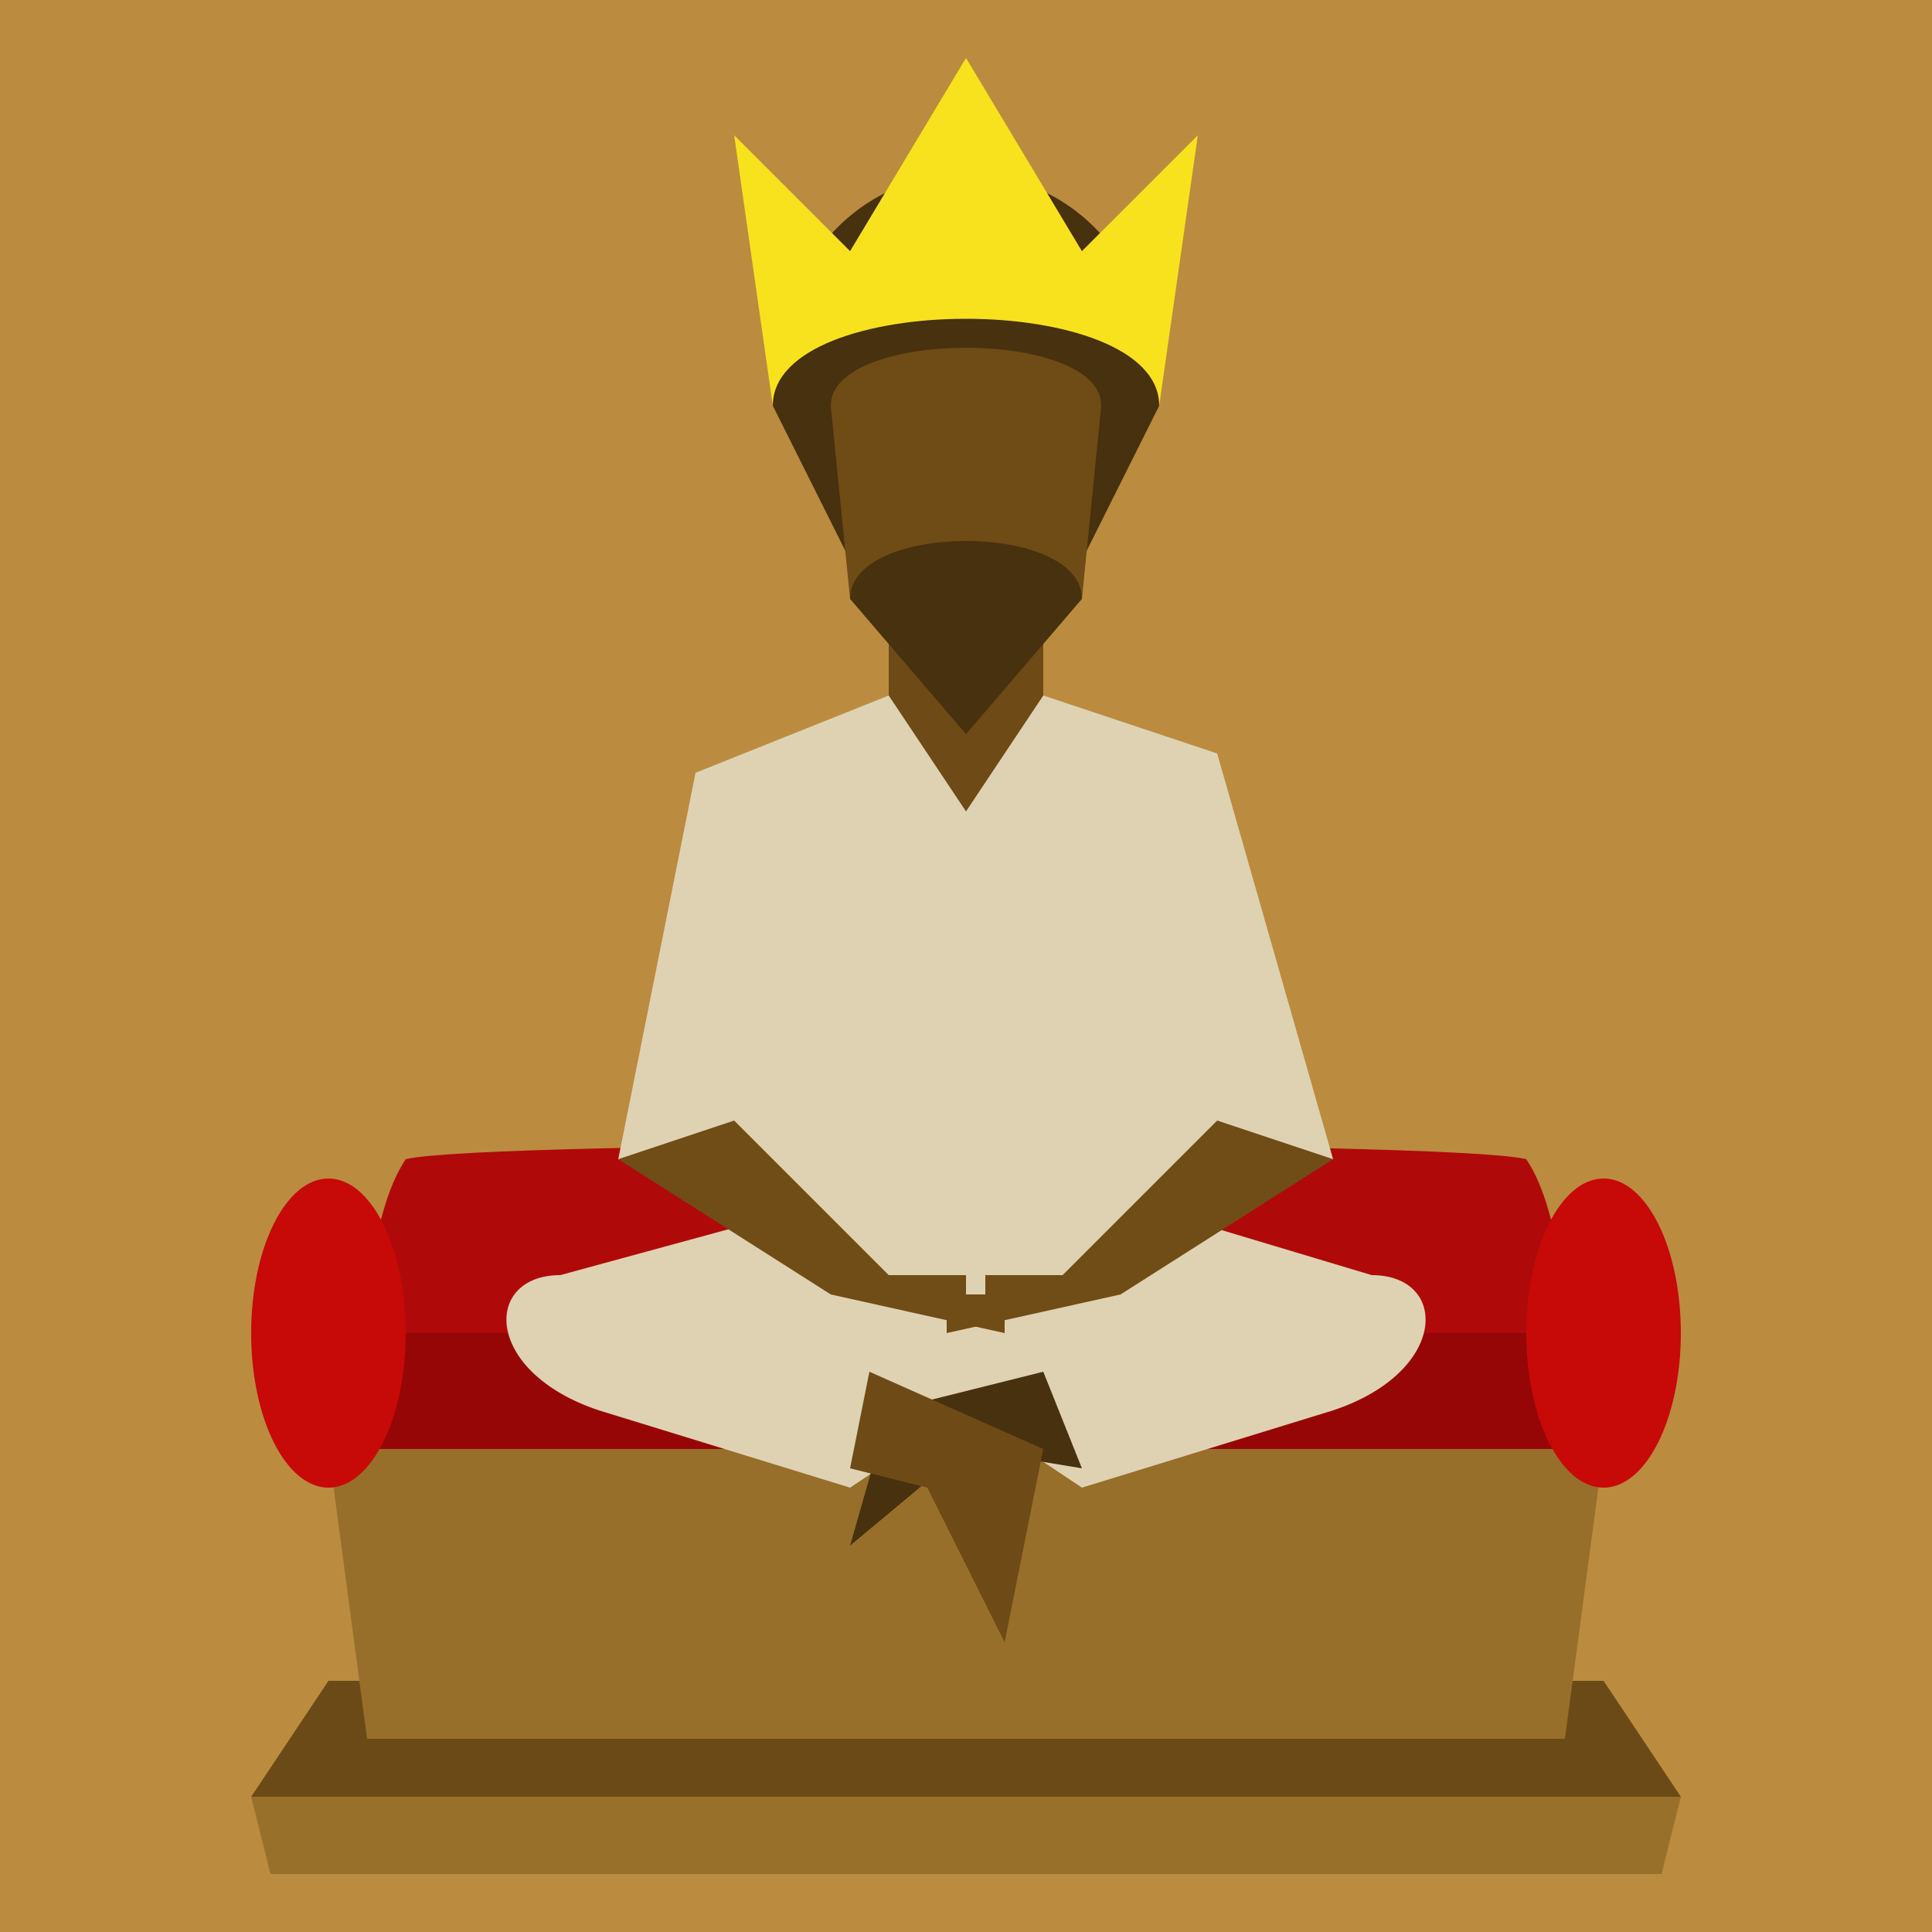 <?xml version="1.0" encoding="utf-8"?>
<svg viewBox="0 0 100 100" xmlns="http://www.w3.org/2000/svg">
<rect x="0" y="0" width="100" height="100" fill="#808080" stroke="none"/>
<rect width="100" height="100" style="fill: rgb(59, 127, 255);" y="-220"/>
<rect width="100" height="70" style="fill: rgb(186, 139, 64);" y="-190"/>
<path style="fill: rgb(108, 74, 23);" d="M 22 -185 L 62 -189 L 73 -189 L 73 -193 L 22 -192 L 22 -185 Z"/>
<path style="fill: rgb(167, 124, 56);" d="M 0 -163 L 38 -179 L 87 -175 L 100 -160 L 100 -144 L 0 -129 L 0 -163 Z"/>
<path d="M 33 -170 L 67 -170 L 69 -166 L 31 -166 L 33 -170 Z" style="fill: rgb(108, 74, 23);"/>
<path d="M 3 -208 L 7 -209 L 14 -208 L 28 -182 L 9 -179 L 0 -180 L 0 -202 L 3 -208 Z" style="fill: rgb(107, 74, 23);"/>
<path d="M 9 -179 L 7 -209 L 14 -208 L 28 -182 L 9 -179 Z" style="fill: rgb(150, 110, 43);"/>
<path d="M 35 -179 L 65 -179 L 67 -176 L 33 -176 L 35 -179 Z" style="fill: rgb(151, 6, 6);"/>
<path d="M 33 -176 L 67 -176 L 66 -168 L 34 -168 L 33 -176 Z" style="fill: rgb(151, 111, 42);"/>
<rect x="31" y="164" width="38" height="2" style="fill: rgb(152, 112, 42);" transform="matrix(1, 0, 0, -1, 0, 0)"/>
<path d="M 35 -184 C 35 -185 65 -186 65 -184 C 66 -184 68 -180 66 -179 L 34 -179 C 32 -180 34 -184 35 -184 Z" style="fill: rgb(176, 9, 9);"/>
<ellipse style="fill: rgb(199, 9, 8);" cx="33" rx="2" ry="4" cy="-179"/>
<ellipse style="fill: rgb(199, 9, 8);" cx="67" rx="2" ry="4" cy="-179"/>
<path style="fill: rgb(223, 210, 179);" d="M 51 -194 L 49 -196 L 44 -194 L 42 -184 L 47 -182 L 40 -181 C 38 -181 38 -178 41 -177 L 48 -175 L 51 -177 L 54 -175 L 61 -177 C 64 -178 64 -181 62 -181 L 55 -182 L 60 -184 L 58 -194 L 53 -196 L 51 -194 Z"/>
<path style="fill: rgb(72, 49, 14);" d="M 48 -200 L 46 -204 C 46 -212 56 -212 56 -204 L 54 -200 L 48 -200 Z"/>
<path style="fill: rgb(110, 74, 23);" d="M 49 -199 L 49 -196 L 51 -193 L 53 -196 L 53 -199 L 49 -199 Z"/>
<path style="fill: rgb(72, 49, 14);" d="M 53 -178 L 49 -177 C 49 -177 48 -174 48 -174 L 51 -176 L 54 -176 L 53 -178 Z"/>
<path style="fill: rgb(110, 74, 23);" d="M 49 -178 L 53 -176 L 52 -171 L 50 -175 L 48 -176 L 49 -178 Z"/>
<path style="fill: rgb(224, 209, 179);" d="M 72 -196 L 74 -202 L 77 -196 L 81 -196 L 83 -200 L 85 -196 L 93 -196 L 95 -200 L 97 -196 L 100 -196 L 100 -186 L 69 -188 L 72 -196 Z"/>
<path style="fill: rgb(224, 209, 179);" d="M 59 -249 C 59 -249 61 -255 61 -255 L 64 -249 L 68 -249 C 68 -249 70 -253 70 -253 L 72 -249 L 80 -249 C 80 -249 82 -253 82 -253 L 84 -249 L 88 -249 L 91 -254 L 93 -248 L 95 -241 L 71 -240 L 56 -242 L 59 -249 Z"/>
<path style="fill: rgb(111, 75, 22);" d="M 48 -199 L 47 -204 C 47 -206 55 -206 55 -204 L 54 -199 L 48 -199 Z"/>
<path style="fill: rgb(72, 49, 14);" d="M 48 -199 L 51 -195 L 54 -199 C 54 -200 48 -200 48 -199 Z"/>
<path d="M 22 -268 L 26 -269 L 33 -268 L 47 -242 L 28 -239 L 8 -242 L 22 -268 Z" style="fill: rgb(107, 74, 23);"/>
<path d="M 28 -239 L 26 -269 L 33 -268 L 47 -242 L 28 -239 Z" style="fill: rgb(150, 110, 43);"/>
<path style="fill: rgb(216, 216, 216); stroke: rgb(72, 49, 14);" d="M 33 -263 L 37 -264"/>
<path style="fill: rgb(216, 216, 216); stroke: rgb(72, 49, 14);" d="M 28 -263 L 32 -264"/>
<path style="fill: rgb(216, 216, 216); stroke: rgb(72, 49, 14);" d="M 28 -263 L 32 -264"/>
<path style="fill: rgb(216, 216, 216); stroke: rgb(72, 49, 14);" d="M 36 -259 L 40 -260"/>
<path style="fill: rgb(216, 216, 216); stroke: rgb(72, 49, 14);" d="M 30 -249 L 34 -250"/>
<path style="fill: rgb(216, 216, 216); stroke: rgb(72, 49, 14);" d="M 38 -254 L 42 -255"/>
<path style="fill: rgb(216, 216, 216); stroke: rgb(72, 49, 14);" d="M 29 -254 L 33 -255"/>
<path style="fill: rgb(216, 216, 216); stroke: rgb(72, 49, 14);" d="M 40 -249 L 44 -250"/>
<path style="fill: rgb(216, 216, 216); stroke: rgb(72, 49, 14);" d="M 35 -249 L 39 -250"/>
<path style="fill: rgb(216, 216, 216); stroke: rgb(72, 49, 14);" d="M 29 -259 L 33 -260"/>
<path style="fill: rgb(248, 226, 30);" d="M 46 -204 L 45 -211 L 48 -208 L 51 -213 L 54 -208 L 57 -211 L 56 -204 C 56 -207 46 -207 46 -204 Z"/>
<path style="fill: rgb(112, 76, 22);" d="M 42 -184 L 48 -180 L 52 -179 L 52 -180 L 51 -180 L 51 -181 L 49 -181 L 45 -185 L 42 -184 Z"/>
<rect width="100" height="100" style="fill: rgb(59, 127, 255);" y="330"/>
<path d="M 0 377 C 38 371 57 383 100 381 L 100 430 L 0 430 L 0 377 Z" style="fill: rgb(185, 139, 64);"/>
<path d="M 0 408 C 36 416 57 390 100 396 L 100 430 L 0 430 L 0 408 Z" style="fill: rgb(167, 125, 56);"/>
<rect width="100" height="100" style="fill: rgb(187, 139, 64);" y="-110"/>
<path d="M 17 -23 L 83 -23 L 87 -17 L 13 -17 L 17 -23 Z" style="fill: rgb(108, 74, 23);"/>
<path d="M 21 -41 L 79 -41 L 83 -35 L 17 -35 L 21 -41 Z" style="fill: rgb(151, 6, 6);"/>
<path d="M 17 -35 L 83 -35 L 81 -20 L 19 -20 L 17 -35 Z" style="fill: rgb(151, 111, 42);"/>
<rect x="13" y="13" width="74" height="4" style="fill: rgb(152, 112, 42);" transform="matrix(1, 0, 0, -1, 0, 0)"/>
<path d="M 21 -50 C 21 -52 79 -54 79 -50 C 81 -50 85 -43 81 -41 L 19 -41 C 15 -43 19 -50 21 -50 Z" style="fill: rgb(176, 9, 9);"/>
<ellipse style="fill: rgb(199, 9, 8);" cx="17" rx="4" ry="8" cy="-41"/>
<ellipse style="fill: rgb(199, 9, 8);" cx="83" rx="4" ry="8" cy="-41"/>
<path style="fill: rgb(223, 210, 179);" d="M 52 -70 L 48 -74 L 38 -70 L 34 -50 L 42 -45 L 31 -44 C 27 -44 27 -39 33 -37 L 46 -33 L 52 -37 L 58 -33 L 71 -37 C 77 -39 77 -44 73 -44 L 64 -45 L 69 -57 L 75 -62 L 65 -71 L 56 -74 L 52 -70 Z"/>
<path style="fill: rgb(72, 49, 14);" d="M 46 -81 L 42 -89 C 42 -105 62 -105 62 -89 L 58 -81 L 46 -81 Z"/>
<path style="fill: rgb(110, 74, 23);" d="M 48 -79 L 48 -74 L 52 -68 L 56 -74 L 56 -79 L 48 -79 Z"/>
<path style="fill: rgb(72, 49, 14);" d="M 56 -39 L 48 -37 C 48 -37 46 -30 46 -30 L 52 -35 L 58 -34 L 56 -39 Z"/>
<path style="fill: rgb(110, 74, 23);" d="M 47 -39 L 56 -35 L 54 -25 L 50 -33 L 46 -34 L 47 -39 Z"/>
<path style="fill: rgb(111, 75, 22);" d="M 46 -79 L 45 -89 C 45 -93 59 -93 59 -89 L 58 -79 L 46 -79 Z"/>
<path style="fill: rgb(72, 49, 14);" d="M 46 -79 L 52 -72 L 58 -79 C 58 -83 46 -83 46 -79 Z"/>
<path style="fill: rgb(248, 226, 30);" d="M 42 -89 L 40 -103 L 46 -97 L 52 -107 L 58 -97 L 64 -103 L 62 -89 C 62 -95 42 -95 42 -89 Z"/>
<path style="fill: rgb(112, 76, 22);" d="M 34 -50 L 45 -43 L 54 -41 L 54 -43 L 52 -43 L 52 -44 L 48 -44 L 40 -52 L 34 -50 Z"/>
<path style="fill: rgb(113, 77, 21);" d="M 75 -62 L 70 -47 L 70 -41 L 67 -40 L 66 -44 L 64 -45 L 67 -47 L 69 -57 L 75 -62 Z"/>
<rect width="100" height="100" style="fill: rgb(187, 139, 64);" x="220" y="-220"/>
<path style="fill: rgb(49, 34, 10);" d="M 247 -178 L 256 -176 L 267 -179 L 261 -175 L 267 -174 L 280 -178 L 271 -173 L 275 -172 L 290 -174 L 280 -170 L 287 -165 L 302 -167 L 304 -150 C 304 -150 296 -160 296 -161 C 296 -162 285 -161 285 -161 L 280 -156 L 284 -147 L 297 -146 L 279 -141 L 276 -154 L 269 -159 L 260 -145 L 264 -162 L 261 -164 L 253 -151 L 257 -166 L 253 -169 L 245 -159 L 250 -171 L 241 -177 L 239 -191 L 256 -202 L 280 -186 L 253 -191 L 245 -188 L 247 -178 Z"/>
<rect width="100" height="100" style="fill: rgb(59, 127, 255);" x="110" y="-220"/>
<path style="fill: rgb(151, 7, 5); transform-origin: 159.002px -155.34px;" d="M 123 -166 C 137 -182 161 -161 189 -169 C 194 -171 202 -152 198 -150 C 161 -140 148 -163 127 -145 C 123 -145 120 -163 123 -166 Z"/>
<rect width="100" height="100" style="fill: rgb(15, 32, 65);" x="220" y="-330"/>
<path d="M 220 -263 C 258 -269 277 -257 320 -259 L 320 -230 L 220 -230 L 220 -263 Z" style="fill: rgb(118, 89, 39);"/>
<circle style="fill: rgb(255, 255, 255);" cx="275" cy="-301" r="1"/>
<circle style="fill: rgb(255, 255, 255);" cx="305" cy="-321" r="1"/>
<circle style="fill: rgb(255, 255, 255);" cx="235" cy="-311" r="1"/>
<circle style="fill: rgb(255, 255, 255);" cx="255" cy="-321" r="1"/>
<circle style="fill: rgb(255, 255, 255);" cx="294" cy="-311" r="1"/>
<path style="fill: rgb(112, 76, 22); transform-origin: 55px -182px;" d="M 60 -184 L 54 -180 L 50 -179 L 50 -180 L 51 -180 L 51 -181 L 53 -181 L 57 -185 L 60 -184 Z"/>
<path style="transform-origin: 159.104px -155.572px; fill: rgb(199, 9, 8);" d="M 124 -166 C 137 -181 162 -161 188 -168 C 193 -170 200 -152 196 -151 C 162 -141 147 -164 127 -147 C 124 -147 121 -164 124 -166 Z"/>
<circle style="fill: rgb(248, 227, 28);" cx="76" cy="337" r="3"/>
<rect width="100" height="100" style="fill: rgb(59, 127, 255);" y="220"/>
<rect width="100" height="70" style="fill: rgb(186, 139, 64);" y="250"/>
<path style="fill: rgb(109, 74, 23);" d="M 0 269 L 58 264 L 100 268 L 100 246 L 58 247 L 0 244 L 0 269 Z"/>
<path style="fill: rgb(208, 180, 116);" d="M 58 281 L 58 256 L 105 256 L 105 281 C 105 286 58 287 58 281 Z"/>
<path style="fill: rgb(223, 210, 179);" d="M 82 240 L 58 256 L 105 256 L 82 240 Z"/>
<path style="fill: rgb(167, 125, 56);" d="M 68 285 L 68 260 L 82 260 L 82 286 L 68 285 Z"/>
<path style="fill: rgb(208, 180, 116);" d="M -9 277 L -9 255 L 32 255 L 32 277 C 32 281 -9 282 -9 277 Z"/>
<path style="fill: rgb(223, 210, 179);" d="M 12 240 L -9 255 L 32 255 L 12 240 Z"/>
<path style="fill: rgb(167, 125, 56);" d="M 12 281 L 12 258 L 22 258 L 22 280 L 12 281 Z"/>
<rect width="100" height="100" style="fill: rgb(59, 127, 255);" y="110"/>
<rect width="100" height="70" style="fill: rgb(186, 139, 64);" y="140"/>
<path style="fill: rgb(108, 74, 23);" d="M 22 145 L 62 141 L 73 141 L 73 137 L 22 138 L 22 145 Z"/>
<path d="M 28 155 L 72 152 L 94 174 L 6 177 L 28 155 Z" style="fill: rgb(167, 125, 56);"/>
<path d="M 3 122 L 7 121 L 14 122 L 28 148 L 9 151 L -11 148 L 3 122 Z" style="fill: rgb(107, 74, 23);"/>
<path d="M 9 151 L 7 121 L 14 122 L 28 148 L 9 151 Z" style="fill: rgb(150, 110, 43);"/>
<path style="fill: rgb(224, 209, 179);" d="M 72 134 C 72 134 74 128 74 128 L 77 134 L 81 134 C 81 134 83 130 83 130 L 85 134 L 93 134 C 93 134 95 130 95 130 L 97 134 L 101 134 L 104 129 L 106 135 L 108 143 L 100 144 L 69 142 L 72 134 Z"/>
<path style="fill: rgb(110, 74, 23);" d="M 69 285 L 69 261 L 81 261 L 81 286 L 69 285 Z"/>
<path style="fill: rgb(111, 75, 22);" d="M 13 281 L 13 259 L 21 259 L 21 280 L 13 281 Z"/>
<path style="fill: rgb(168, 126, 56);" d="M 13 281 L 33 295 L -6 313 C -6 313 -1 325 -1 325 L 50 308 L 98 331 L 121 314 L 74 297 L 81 286 L 69 285 L 49 290 L 21 280 L 13 281 Z"/>
<circle style="fill: rgb(248, 227, 28);" cx="76" cy="227" r="3"/>
<path style="fill: rgb(255, 255, 255);" d="M 53 233 L 90 234 C 102 234 83 222 71 230 C 61 220 42 233 53 233 Z"/>
<path style="fill: rgb(255, 255, 255); transform-origin: 25.415px 229.74px;" d="M 40 233 L 10 233 C 0 233 19 220 29 229 C 36 218 49 233 40 233 Z"/>
<path style="fill: rgb(168, 126, 56);" d="M 36 277 L 34 252 L 37 253 L 38 277 L 36 277 Z"/>
<path style="fill: rgb(168, 126, 56);" d="M 53 280 L 54 256 L 56 255 L 55 280 L 53 280 Z"/>
<path style="fill: rgb(223, 210, 179);" d="M 57 255 C 57 260 33 255 33 252 L 40 250 L 50 251 L 57 255 Z"/>
<rect width="100" height="100" style="fill: rgb(187, 139, 64);"/>
<path d="M 17 87 L 83 87 L 87 93 L 13 93 L 17 87 Z" style="fill: rgb(108, 74, 23);"/>
<path d="M 21 69 L 79 69 L 83 75 L 17 75 L 21 69 Z" style="fill: rgb(151, 6, 6);"/>
<path d="M 17 75 L 83 75 L 81 90 L 19 90 L 17 75 Z" style="fill: rgb(151, 111, 42);"/>
<path d="M 14 97 L 86 97 L 87 93 L 13 93 L 14 97 Z" style="fill: rgb(152, 112, 42);"/>
<path d="M 21 60 C 25 59 75 59 79 60 C 81 63 81 69 81 69 L 19 69 C 19 69 19 63 21 60 Z" style="fill: rgb(176, 9, 9);"/>
<ellipse style="fill: rgb(199, 9, 8);" cx="17" rx="4" ry="8" cy="69"/>
<ellipse style="fill: rgb(199, 9, 8);" cx="83" rx="4" ry="8" cy="69"/>
<path style="fill: rgb(223, 210, 179);" d="M 50 40 L 46 36 L 36 40 L 32 60 L 40 63 L 29 66 C 25 66 25 71 31 73 L 44 77 L 50 73 L 56 77 L 69 73 C 75 71 75 66 71 66 L 61 63 L 69 60 L 63 39 L 54 36 L 50 40 Z"/>
<path style="fill: rgb(72, 49, 14);" d="M 44 29 L 40 21 C 40 5 60 5 60 21 L 56 29 L 44 29 Z"/>
<path style="fill: rgb(110, 74, 23);" d="M 46 31 L 46 36 L 50 42 L 54 36 L 54 31 L 46 31 Z"/>
<path style="fill: rgb(72, 49, 14);" d="M 54 71 L 46 73 C 46 73 44 80 44 80 L 50 75 L 56 76 L 54 71 Z"/>
<path style="fill: rgb(110, 74, 23);" d="M 45 71 L 54 75 L 52 85 L 48 77 L 44 76 L 45 71 Z"/>
<path style="fill: rgb(111, 75, 22);" d="M 44 31 L 43 21 C 43 17 57 17 57 21 L 56 31 L 44 31 Z"/>
<path style="fill: rgb(72, 49, 14);" d="M 44 31 L 50 38 L 56 31 C 56 27 44 27 44 31 Z"/>
<path style="fill: rgb(248, 226, 30);" d="M 40 21 L 38 7 L 44 13 L 50 3 L 56 13 L 62 7 L 60 21 C 60 15 40 15 40 21 Z"/>
<path style="fill: rgb(112, 76, 22);" d="M 32 60 L 43 67 L 52 69 L 52 67 L 50 67 L 50 66 L 46 66 L 38 58 L 32 60 Z"/>
<path style="fill: rgb(112, 76, 22); transform-origin: 59px 63.5px;" d="M 69 60 L 58 67 L 49 69 L 49 67 L 51 67 L 51 66 L 55 66 L 63 58 L 69 60 Z"/>
</svg>